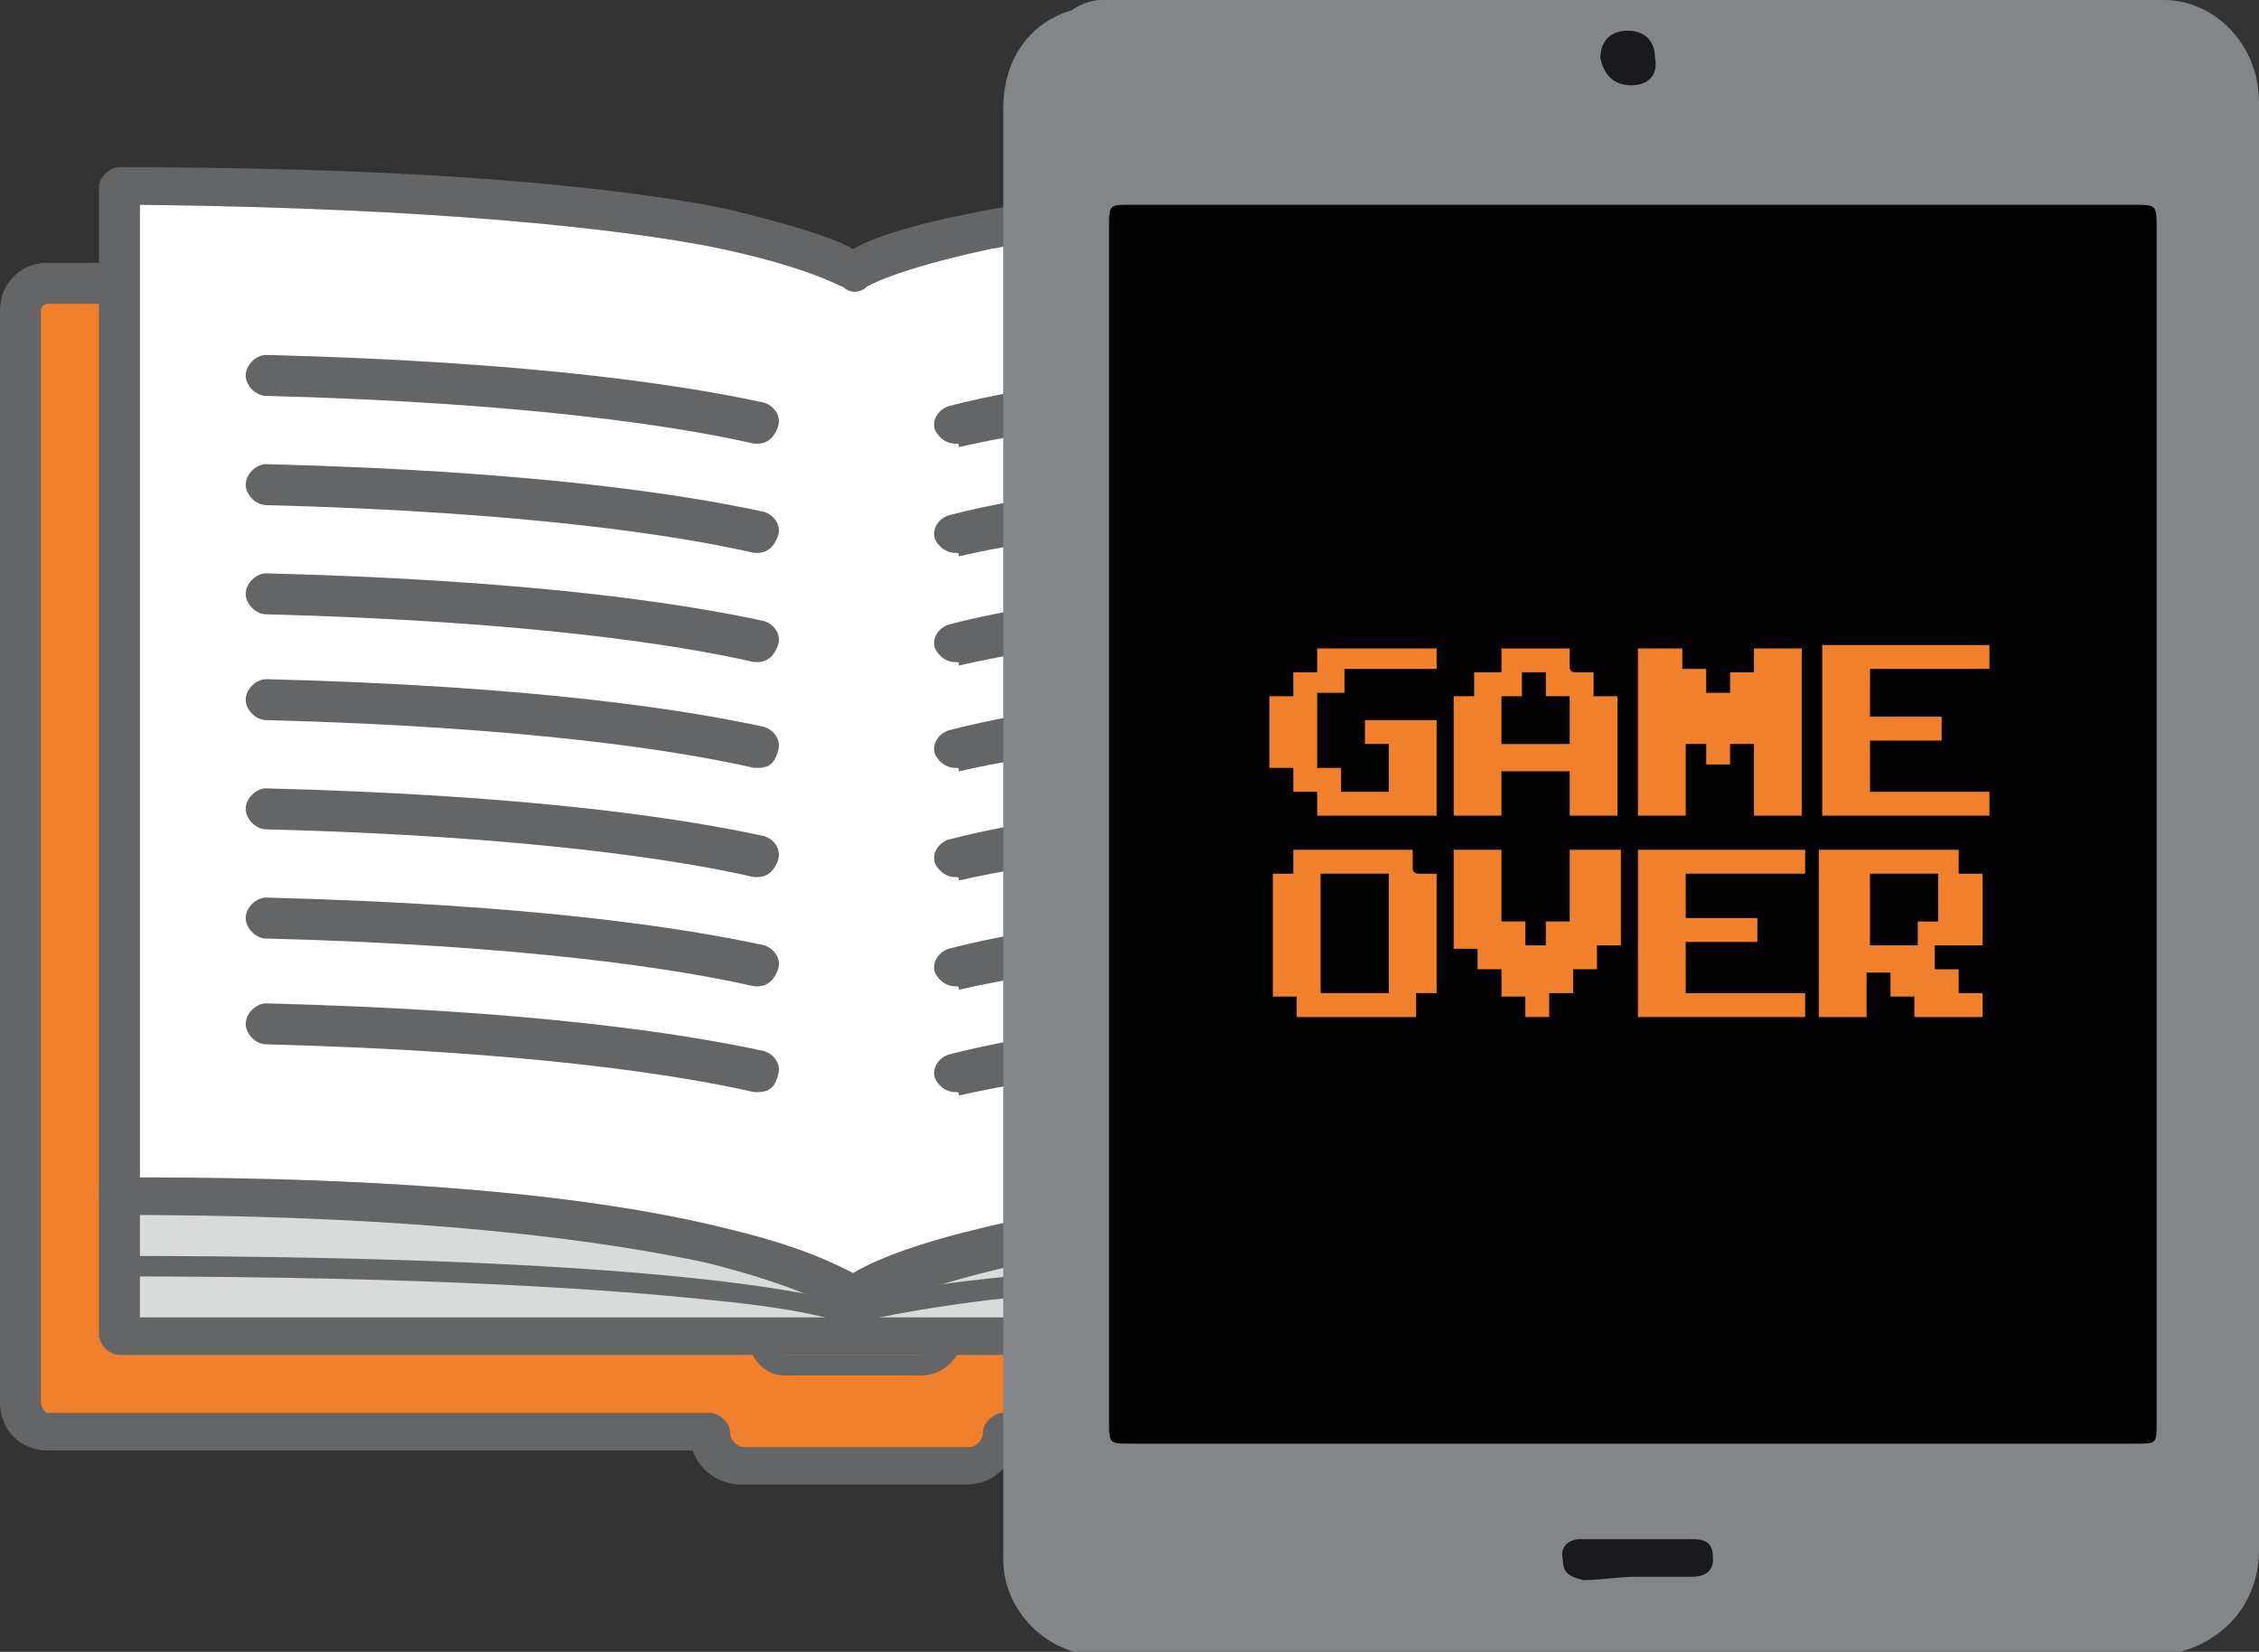 <?xml version="1.0" encoding="utf-8"?>
<!-- Generator: Adobe Illustrator 22.0.1, SVG Export Plug-In . SVG Version: 6.00 Build 0)  -->
<svg version="1.1" id="Слой_1" xmlns="http://www.w3.org/2000/svg" xmlns:xlink="http://www.w3.org/1999/xlink" x="0px" y="0px"
	 viewBox="0 0 66.2 48.4" style="enable-background:new 0 0 66.2 48.4;" xml:space="preserve">
<rect x="0" y="0" width="66.2" height="48.4" fill="#333333" stroke="none"/>
<style type="text/css">
	.st0{fill:#D9DBDA;}
	.st1{fill:#F0802B;}
	.st2{fill:#646567;}
	.st3{fill:#FFFFFF;}
	.st4{fill:#838688;}
	.st5{fill:#020203;}
	.st6{fill:#1A191D;}
</style>
<path class="st0" d="M48.6,8.3h-2.1v26.8C28,35.1,24.9,38,24.9,38s-3-2.9-21.5-2.9V8.3H1.4C1,8.3,0.6,8.7,0.6,9.1v32
	C0.6,41.6,1,42,1.4,42h19.3v0c0,0.5,0.4,1,0.9,1h6.6c0.5,0,1-0.4,1-1v0h19.3c0.4,0,0.8-0.4,0.8-0.8v-32C49.4,8.7,49,8.3,48.6,8.3"/>
<path class="st1" d="M48.6,8.3h-2.1v26.6v0.2v4.1H24.9H3.5v-4.1v-0.2V8.3H1.4C1,8.3,0.6,8.7,0.6,9.1v32C0.6,41.6,1,42,1.4,42h19.3v0
	c0,0.5,0.4,1,0.9,1h6.6c0.5,0,1-0.4,1-1v0h19.3c0.4,0,0.8-0.4,0.8-0.8v-32C49.4,8.7,49,8.3,48.6,8.3"/>
<path class="st2" d="M24.9,38.9l-0.1-0.1c0,0-0.8-0.4-3.9-0.7c-2.8-0.3-8.1-0.7-17.5-0.7c-0.2,0-0.3-0.1-0.3-0.3
	c0-0.2,0.1-0.3,0.3-0.3c16.6,0,20.7,1.2,21.5,1.4c0.7-0.3,4.9-1.4,21.6-1.4c0.2,0,0.3,0.1,0.3,0.3c0,0.2-0.1,0.3-0.3,0.3
	c-9.4,0-14.8,0.4-17.6,0.7c-3.1,0.4-3.9,0.7-3.9,0.7L24.9,38.9z"/>
<path class="st2" d="M25,38.4c-0.2,0-0.3-0.1-0.3-0.3V7.9c0-0.2,0.1-0.3,0.3-0.3c0.2,0,0.3,0.1,0.3,0.3v30.2
	C25.3,38.3,25.1,38.4,25,38.4"/>
<path class="st2" d="M27,40.3h-4c-0.5,0-0.8-0.3-1-0.7c-0.1-0.1-0.1-0.1-0.1-0.2v-0.2h0.6c0,0.2,0.2,0.5,0.5,0.5h4
	c0.2,0,0.4-0.2,0.5-0.4v-0.4h0.6v0.3c0,0.1,0,0.1,0,0.2v0c0,0.1,0,0.1,0,0.2C27.9,40,27.5,40.3,27,40.3"/>
<path class="st2" d="M4.1,34.5c7.4,0,13.2,0.5,17.2,1.5c2.1,0.5,3.1,1,3.7,1.3c0.5-0.3,1.6-0.8,3.7-1.3c4-1,9.8-1.5,17.3-1.5V6.1
	c-9.1,0-14.3,0.7-17,1.2c-2.8,0.6-3.6,1.1-3.6,1.1c-0.2,0.2-0.5,0.2-0.7,0c-0.1,0-1-0.6-4-1.2c-2.7-0.5-7.8-1.1-16.6-1.2V34.5z
	 M24.5,38.4L24.5,38.4z M24.9,38.6L24.9,38.6c-0.2,0-0.3-0.1-0.4-0.2c-0.1-0.1-1-0.7-3.8-1.4c-2.8-0.6-8-1.4-17.2-1.4
	c-0.3,0-0.6-0.3-0.6-0.6V5.5c0-0.3,0.3-0.6,0.6-0.6c7.5,0,13.6,0.4,17.7,1.2C23.3,6.6,24.5,7,25,7.3c0.5-0.3,1.6-0.7,3.7-1.1
	c4.1-0.8,10.1-1.2,17.8-1.2c0.3,0,0.6,0.3,0.6,0.6v29.6c0,0.3-0.3,0.6-0.6,0.6c-9.3,0-14.5,0.7-17.3,1.4c-2.9,0.7-3.8,1.3-3.9,1.4
	C25.2,38.6,25.1,38.6,24.9,38.6"/>
<path class="st2" d="M46.5,39.7h-43c-0.3,0-0.6-0.3-0.6-0.6v-4.2c0-0.3,0.3-0.6,0.6-0.6s0.6,0.3,0.6,0.6v3.7h41.9v-3.7
	c0-0.3,0.3-0.6,0.6-0.6c0.3,0,0.6,0.3,0.6,0.6v4.2C47.1,39.5,46.8,39.7,46.5,39.7"/>
<path class="st2" d="M28.3,43.5h-6.6c-0.6,0-1.2-0.4-1.4-1H1.4c-0.8,0-1.4-0.6-1.4-1.4v-32c0-0.8,0.6-1.4,1.4-1.4h2.1
	C3.8,7.7,4,8,4,8.3c0,0.3-0.3,0.6-0.6,0.6H1.4C1.3,8.9,1.2,9,1.2,9.1v32c0,0.1,0.1,0.3,0.2,0.3h19.3c0,0,0,0,0.1,0
	c0.3,0,0.6,0.3,0.6,0.6c0,0.2,0.2,0.4,0.4,0.4h6.6c0.2,0,0.4-0.2,0.4-0.4c0-0.3,0.3-0.6,0.6-0.6c0,0,0,0,0.1,0h19.2
	c0.1,0,0.2-0.1,0.2-0.3v-32c0-0.1-0.1-0.2-0.2-0.2h-2.1c-0.3,0-0.6-0.3-0.6-0.6c0-0.3,0.3-0.6,0.6-0.6h2.1c0.8,0,1.4,0.6,1.4,1.4v32
	c0,0.8-0.6,1.4-1.4,1.4H29.7C29.5,43.1,29,43.5,28.3,43.5"/>
<path class="st3" d="M4.1,34.5c7.4,0,13.2,0.5,17.2,1.5c2.1,0.5,3.1,1,3.7,1.3c0.5-0.3,1.6-0.8,3.7-1.3c4-1,9.8-1.5,17.3-1.5V6.1
	c-9.1,0-14.3,0.7-17,1.2c-2.8,0.6-3.6,1.1-3.6,1.1c-0.2,0.2-0.5,0.2-0.7,0c-0.1,0-1-0.6-4-1.2c-2.7-0.5-7.8-1.1-16.6-1.2V34.5z"/>
<path class="st2" d="M22.2,13c0,0-0.1,0-0.1,0c-2.2-0.5-6.6-1.2-14.3-1.4c-0.3,0-0.6-0.3-0.6-0.6c0-0.3,0.3-0.6,0.6-0.6
	c7.9,0.2,12.3,0.9,14.6,1.4c0.3,0.1,0.5,0.4,0.4,0.7C22.7,12.8,22.5,13,22.2,13"/>
<path class="st2" d="M22.2,16.2c0,0-0.1,0-0.1,0c-2.2-0.5-6.6-1.2-14.3-1.4c-0.3,0-0.6-0.3-0.6-0.6c0-0.3,0.3-0.6,0.6-0.6
	c7.9,0.2,12.3,0.9,14.6,1.4c0.3,0.1,0.5,0.4,0.4,0.7C22.7,16,22.5,16.2,22.2,16.2"/>
<path class="st2" d="M22.2,19.4c0,0-0.1,0-0.1,0c-2.2-0.5-6.6-1.2-14.3-1.4c-0.3,0-0.6-0.3-0.6-0.6c0-0.3,0.3-0.6,0.6-0.6
	c7.9,0.2,12.3,0.9,14.6,1.4c0.3,0.1,0.5,0.4,0.4,0.7C22.7,19.2,22.5,19.4,22.2,19.4"/>
<path class="st2" d="M22.2,22.5c0,0-0.1,0-0.1,0c-2.2-0.5-6.6-1.2-14.3-1.4c-0.3,0-0.6-0.3-0.6-0.6c0-0.3,0.3-0.6,0.6-0.6
	c7.9,0.2,12.3,0.9,14.6,1.4c0.3,0.1,0.5,0.4,0.4,0.7C22.7,22.4,22.5,22.5,22.2,22.5"/>
<path class="st2" d="M22.2,25.7c0,0-0.1,0-0.1,0c-2.2-0.5-6.6-1.2-14.3-1.4c-0.3,0-0.6-0.3-0.6-0.6c0-0.3,0.3-0.6,0.6-0.6
	c7.9,0.2,12.3,0.9,14.6,1.4c0.3,0.1,0.5,0.4,0.4,0.7C22.7,25.5,22.5,25.7,22.2,25.7"/>
<path class="st2" d="M22.2,28.9c0,0-0.1,0-0.1,0c-2.2-0.5-6.6-1.2-14.3-1.4c-0.3,0-0.6-0.3-0.6-0.6c0-0.3,0.3-0.6,0.6-0.6
	c7.9,0.2,12.3,0.9,14.6,1.4c0.3,0.1,0.5,0.4,0.4,0.7C22.7,28.7,22.5,28.9,22.2,28.9"/>
<path class="st2" d="M22.2,32c0,0-0.1,0-0.1,0c-2.2-0.5-6.6-1.2-14.3-1.4c-0.3,0-0.6-0.3-0.6-0.6c0-0.3,0.3-0.6,0.6-0.6
	c7.9,0.2,12.3,0.9,14.6,1.4c0.3,0.1,0.5,0.4,0.4,0.7C22.7,31.9,22.5,32,22.2,32"/>
<path class="st2" d="M28,13c-0.3,0-0.5-0.2-0.6-0.4c-0.1-0.3,0.1-0.6,0.4-0.7c2.3-0.6,6.7-1.3,14.6-1.4c0.3,0,0.6,0.2,0.6,0.6
	c0,0.3-0.2,0.6-0.6,0.6c-7.8,0.2-12.1,0.9-14.3,1.4C28.1,13,28.1,13,28,13"/>
<path class="st2" d="M28,16.2c-0.3,0-0.5-0.2-0.6-0.4c-0.1-0.3,0.1-0.6,0.4-0.7c2.3-0.6,6.7-1.3,14.6-1.4c0.3,0,0.6,0.2,0.6,0.6
	c0,0.3-0.2,0.6-0.6,0.6c-7.8,0.2-12.1,0.9-14.3,1.4C28.1,16.2,28.1,16.2,28,16.2"/>
<path class="st2" d="M28,19.4c-0.3,0-0.5-0.2-0.6-0.4c-0.1-0.3,0.1-0.6,0.4-0.7c2.3-0.6,6.7-1.3,14.6-1.4c0.3,0,0.6,0.2,0.6,0.6
	c0,0.3-0.2,0.6-0.6,0.6c-7.8,0.2-12.1,0.9-14.3,1.4C28.1,19.4,28.1,19.4,28,19.4"/>
<path class="st2" d="M28,22.5c-0.3,0-0.5-0.2-0.6-0.4c-0.1-0.3,0.1-0.6,0.4-0.7c2.3-0.6,6.7-1.3,14.6-1.4c0.3,0,0.6,0.2,0.6,0.6
	c0,0.3-0.2,0.6-0.6,0.6c-7.8,0.2-12.1,0.9-14.3,1.4C28.1,22.5,28.1,22.5,28,22.5"/>
<path class="st2" d="M28,25.7c-0.3,0-0.5-0.2-0.6-0.4c-0.1-0.3,0.1-0.6,0.4-0.7c2.3-0.6,6.7-1.3,14.6-1.4c0.3,0,0.6,0.2,0.6,0.6
	c0,0.3-0.2,0.6-0.6,0.6c-7.8,0.2-12.1,0.9-14.3,1.4C28.1,25.7,28.1,25.7,28,25.7"/>
<path class="st2" d="M28,28.9c-0.3,0-0.5-0.2-0.6-0.4c-0.1-0.3,0.1-0.6,0.4-0.7c2.3-0.6,6.7-1.3,14.6-1.4c0.3,0,0.6,0.2,0.6,0.6
	c0,0.3-0.2,0.6-0.6,0.6c-7.8,0.2-12.1,0.9-14.3,1.4C28.1,28.9,28.1,28.9,28,28.9"/>
<path class="st2" d="M28,32c-0.3,0-0.5-0.2-0.6-0.4c-0.1-0.3,0.1-0.6,0.4-0.7c2.3-0.6,6.7-1.3,14.6-1.4c0.3,0,0.6,0.2,0.6,0.6
	c0,0.3-0.2,0.6-0.6,0.6c-7.8,0.2-12.1,0.9-14.3,1.4C28.1,32,28.1,32,28,32"/>
<path class="st4" d="M66.2,24.2c0,7.1,0,14.1,0,21.2c0,1.3-0.7,2.4-2,2.9c-0.3,0.1-0.6,0.2-0.9,0.2c-10.4,0-20.7,0-31.1,0
	c-1.5,0-2.8-1.3-2.8-2.8c0-0.1,0-0.2,0-0.4c0-14,0-28.1,0-42.1c0-1.4,0.7-2.5,2-2.9C31.7,0.1,32,0,32.3,0C42.7,0,53,0,63.4,0
	c1.5,0,2.8,1.3,2.8,3c0,6.3,0,12.6,0,18.8C66.2,22.6,66.2,23.4,66.2,24.2"/>
<path class="st5" d="M63.2,24.2c0-5.8,0-11.7,0-17.5c0-0.7,0-0.7-0.7-0.7c-9.8,0-19.6,0-29.4,0c-0.6,0-0.6,0-0.6,0.7
	c0,11.6,0,23.3,0,34.9c0,0.7,0,0.7,0.6,0.7c9.8,0,19.6,0,29.5,0c0.6,0,0.6,0,0.6-0.6C63.2,35.9,63.2,30,63.2,24.2"/>
<polygon class="st1" points="48,19 49.3,19 49.3,19.6 50,19.6 50,20.3 50.7,20.3 50.7,19.7 51.4,19.7 51.4,19 52.8,19 52.8,23.9 
	51.4,23.9 51.4,21.8 50.7,21.8 50.7,22.4 50,22.4 50,21.8 49.4,21.8 49.4,23.9 48,23.9 "/>
<path class="st1" d="M56.1,27h0.7v-1.4h-2v2.1h1.4V27z M56.1,29.8v-0.6h-0.7v-0.7h-0.7v1.3h-1.4v-4.9h4.1v0.7h0.7v2.1h-1.4v0.7h0.7
	v0.7h0.7v0.7H56.1z"/>
<path class="st1" d="M44.7,20.4H44v1.4h2v-1.4h-0.7v-0.7h-0.7V20.4z M47.4,23.9h-1.4v-1.3H44v1.3h-1.4v-3.5h0.6v-0.7H44V19H46
	c0,0.2,0,0.3,0,0.5c0,0.1,0,0.2,0.2,0.2c0.2,0,0.3,0,0.5,0v0.7h0.7V23.9z"/>
<path class="st1" d="M40.7,25.6h-2v3.5h2V25.6z M41.4,24.9c0,0.2,0,0.3,0,0.5c0,0.1,0,0.2,0.2,0.2c0.2,0,0.3,0,0.5,0v3.5h-0.6v0.7
	h-3.5v-0.6h-0.7v-3.6h0.6v-0.7H41.4z"/>
<polygon class="st1" points="54.8,21.7 54.8,23.2 58.3,23.2 58.3,23.9 53.4,23.9 53.4,18.9 58.3,18.9 58.3,19.6 54.8,19.6 54.8,21 
	56.9,21 56.9,21.7 "/>
<polygon class="st1" points="52.9,29.8 48,29.8 48,24.9 52.9,24.9 52.9,25.6 49.4,25.6 49.4,26.9 51.5,26.9 51.5,27.6 49.4,27.6 
	49.4,29.1 52.9,29.1 "/>
<polygon class="st1" points="44.7,27.7 45.3,27.7 45.3,27 46,27 46,24.9 47.5,24.9 47.5,27.7 46.8,27.7 46.8,28.4 46.1,28.4 
	46.1,29.1 45.4,29.1 45.4,29.8 44.7,29.8 44.7,29.2 44,29.2 44,28.4 43.3,28.4 43.3,27.8 42.6,27.8 42.6,24.9 44,24.9 44,27 
	44.7,27 "/>
<polygon class="st1" points="38.6,19.7 38.6,19 42.1,19 42.1,19.6 39.4,19.6 39.4,20.3 38.6,20.3 38.6,22.5 39.3,22.5 39.3,23.2 
	40.7,23.2 40.7,21.8 40,21.8 40,21.1 42.1,21.1 42.1,23.9 38.6,23.9 38.6,23.2 37.9,23.2 37.9,22.5 37.2,22.5 37.2,20.4 37.9,20.4 
	37.9,19.7 "/>
<path class="st6" d="M48,46.2c0.5,0,1.1,0,1.6,0c0.4,0,0.6-0.2,0.6-0.5c0-0.4-0.1-0.6-0.6-0.6c-0.8,0-1.5,0-2.3,0c-0.3,0-0.7,0-1,0
	c-0.3,0-0.6,0.2-0.5,0.6c0,0.4,0.2,0.5,0.6,0.6C46.9,46.3,47.4,46.2,48,46.2"/>
<path class="st6" d="M47.8,2.5c0.5,0,0.8-0.3,0.7-0.8c0-0.5-0.3-0.8-0.8-0.8c-0.5,0-0.8,0.3-0.8,0.8C47,2.2,47.3,2.5,47.8,2.5"/>
</svg>
